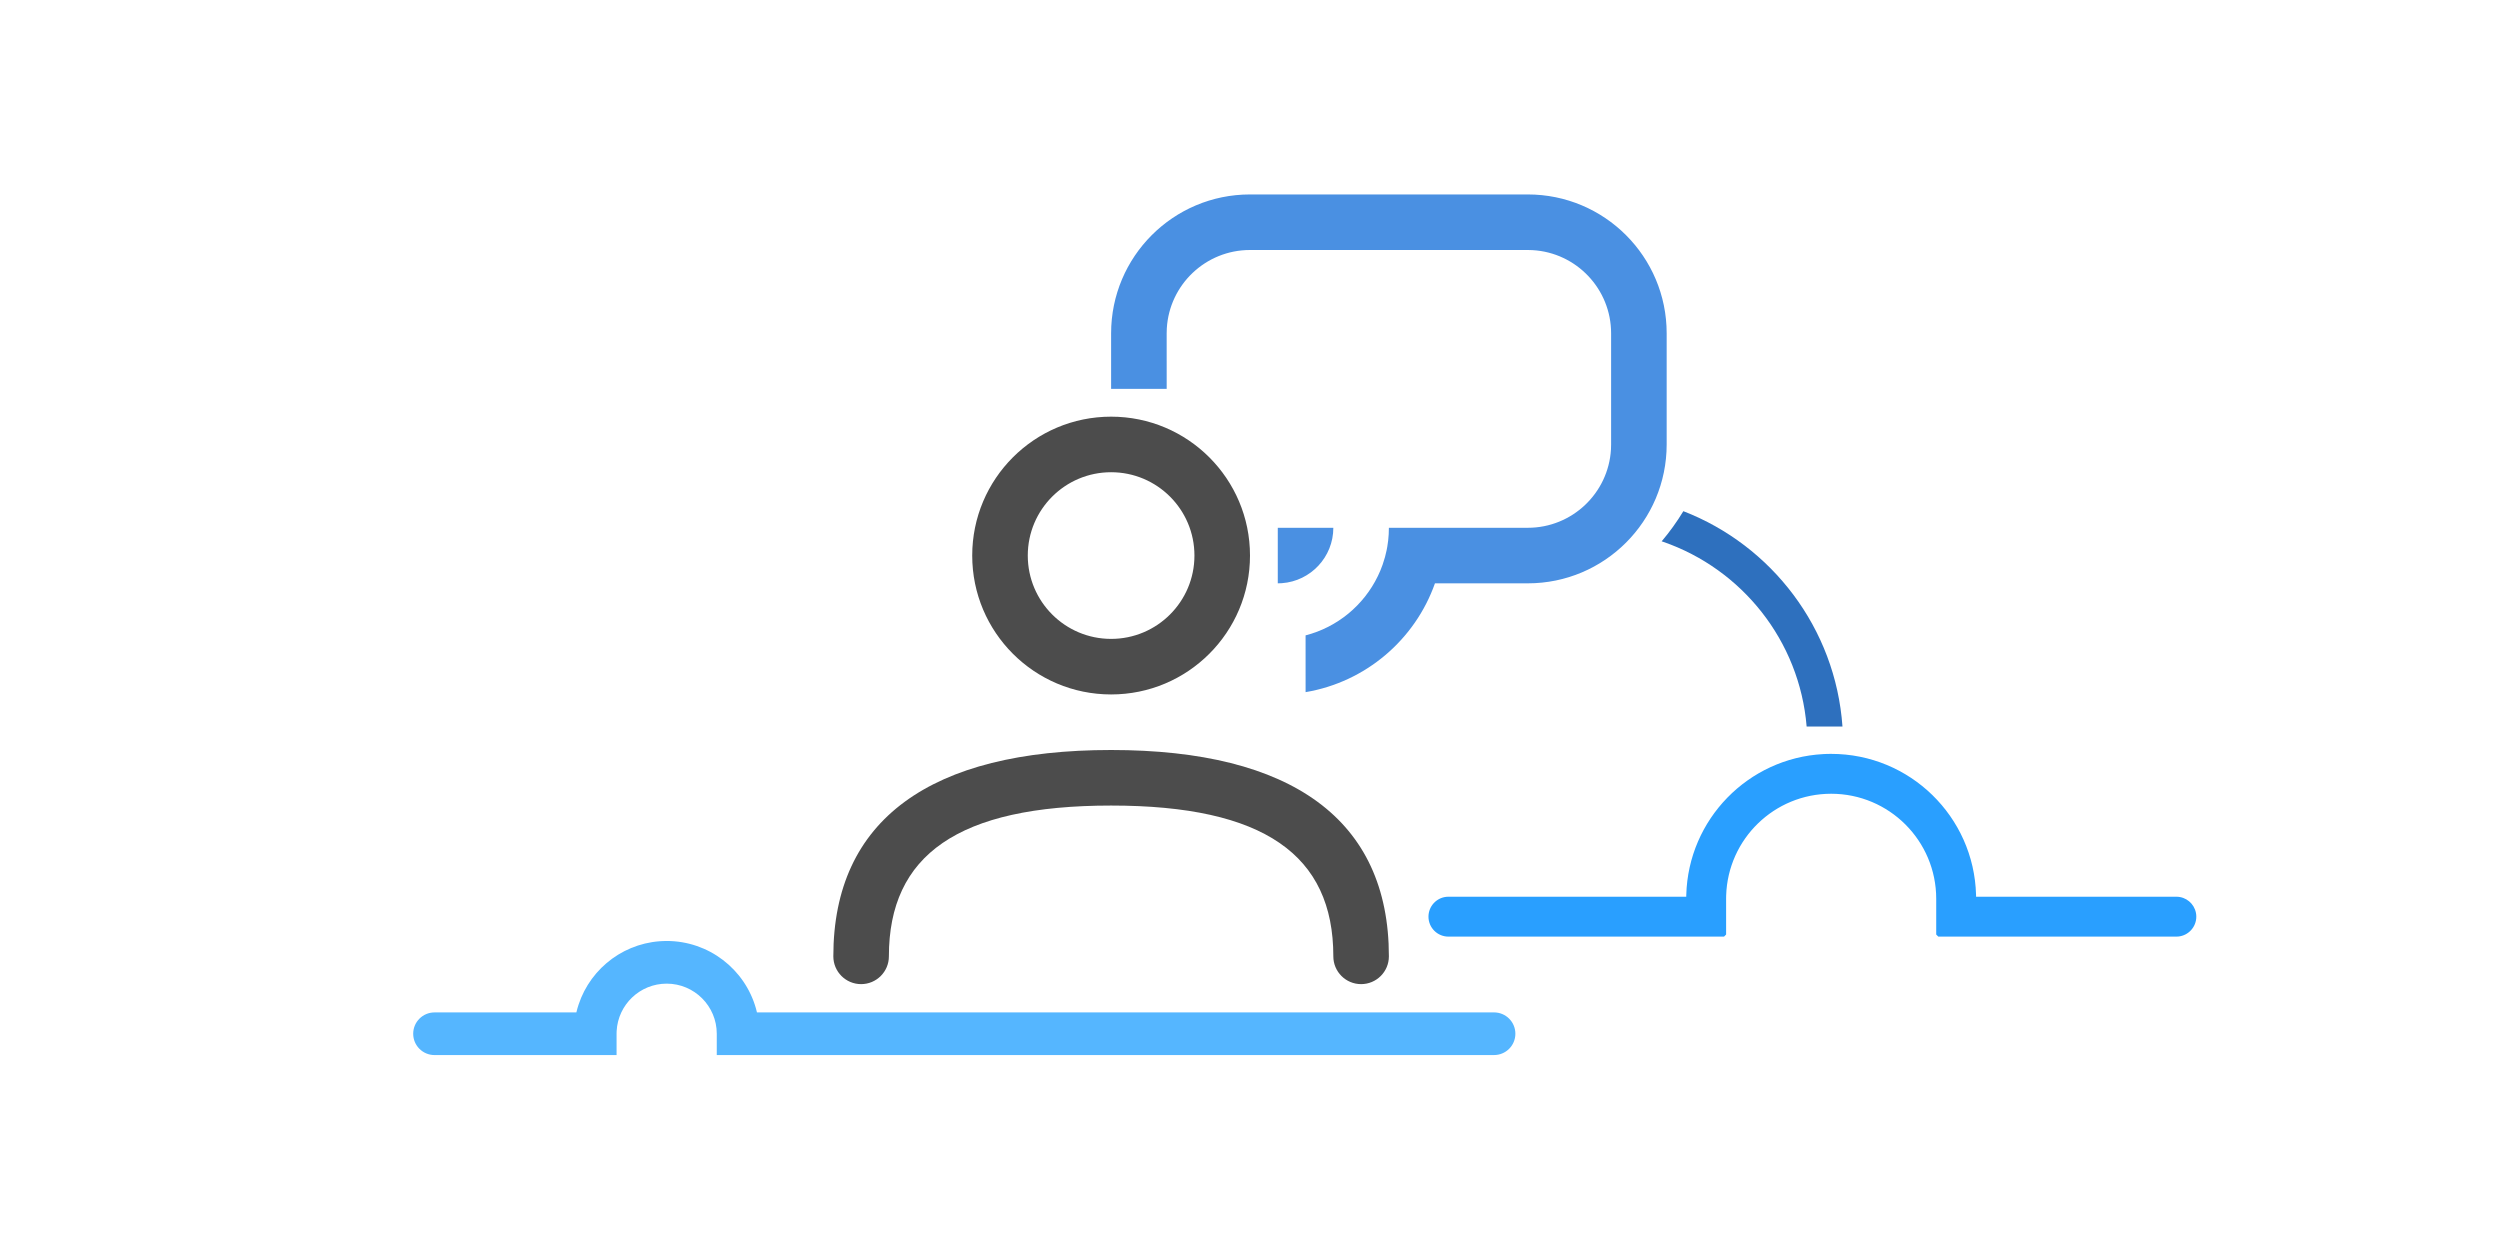 <svg xmlns="http://www.w3.org/2000/svg" width="180" height="90" viewBox="0 0 180 90">
    <g fill="none" fill-rule="evenodd">
        <g>
            <g>
                <g>
                    <path fill="#299FFF" fill-rule="nonzero" d="M156.698 64.564c.7 0 1.283.5 1.41 1.163l.02.135.006.138c0 .746-.57 1.36-1.297 1.43l-.139.006h-17.14l-.15-.15v-2.572c0-4.177-3.386-7.564-7.564-7.564-4.096 0-7.431 3.255-7.56 7.32l-.004.244v2.572l-.15.15h-19.844c-.793 0-1.436-.643-1.436-1.436 0-.746.57-1.36 1.297-1.43l.139-.006h17.124l.002-.132c.145-5.444 4.458-9.848 9.864-10.138l.286-.012.282-.003c5.67 0 10.282 4.52 10.432 10.153l.001.132h14.421z" transform="translate(-3610, -308) translate(3400, 100) translate(210, 208)"/>
                    <path fill="#4A90E2" d="M110 14c5.523 0 10 4.477 10 10v8c0 5.523-4.477 10-10 10l-6.684.002c-1.432 4.051-4.979 7.103-9.313 7.832l-.001-4.087c2.293-.59 4.188-2.172 5.2-4.261l.187-.413.162-.425c.063-.178.119-.358.169-.542l.118-.494.048-.26.062-.432c.034-.302.052-.609.052-.92h10c3.195 0 5.807-2.498 5.99-5.647L116 32v-8c0-3.195-2.498-5.807-5.647-5.99L110 18H90c-3.195 0-5.807 2.498-5.99 5.647L84 24l.001 4H80v-4c0-5.523 4.477-10 10-10h20zM92 38h4c0 2.109-1.632 3.836-3.701 3.989L92 42v-4z" transform="translate(-3610, -308) translate(3400, 100) translate(210, 208)"/>
                    <path fill="#000" fill-opacity=".7" d="M80 46c3.314 0 6-2.686 6-6s-2.686-6-6-6-6 2.686-6 6 2.686 6 6 6zm0 4c-5.523 0-10-4.477-10-10s4.477-10 10-10 10 4.477 10 10-4.477 10-10 10zM64 68.857c0 1.105-.895 2-2 2s-2-.895-2-2C60 59.01 67.012 54 80 54s20 5.009 20 14.857c0 1.105-.895 2-2 2s-2-.895-2-2C96 61.563 91.012 58 80 58s-16 3.563-16 10.857z" transform="translate(-3610, -308) translate(3400, 100) translate(210, 208)"/>
                    <path fill="#55B6FF" d="M48 67.75c3.023 0 5.63 2.023 6.429 4.863l.071.278 53.071.002c.849 0 1.536.687 1.536 1.536 0 .848-.687 1.535-1.536 1.535H51.607V74.43c0-1.993-1.615-3.608-3.607-3.608-1.928 0-3.503 1.513-3.602 3.416l-.005.192v1.535H31.286c-.848 0-1.536-.687-1.536-1.535 0-.849.688-1.536 1.536-1.536l10.213-.001.01-.041c.678-2.801 3.098-4.864 5.984-5.082l.256-.014.251-.005z" transform="translate(-3610, -308) translate(3400, 100) translate(210, 208)"/>
                    <path fill="#2E70BE" d="M132.658 38.975l-.123.041c-5.648 1.96-9.805 7.11-10.315 13.294h-2.58c.501-7.09 5.107-13.046 11.456-15.505.465.766.987 1.491 1.562 2.17z" transform="translate(-3610, -308) translate(3400, 100) translate(210, 208) translate(126.149, 44.557) scale(-1, 1) translate(-126.149, -44.557)"/>
                </g>
            </g>
        </g>
    </g>
</svg>
